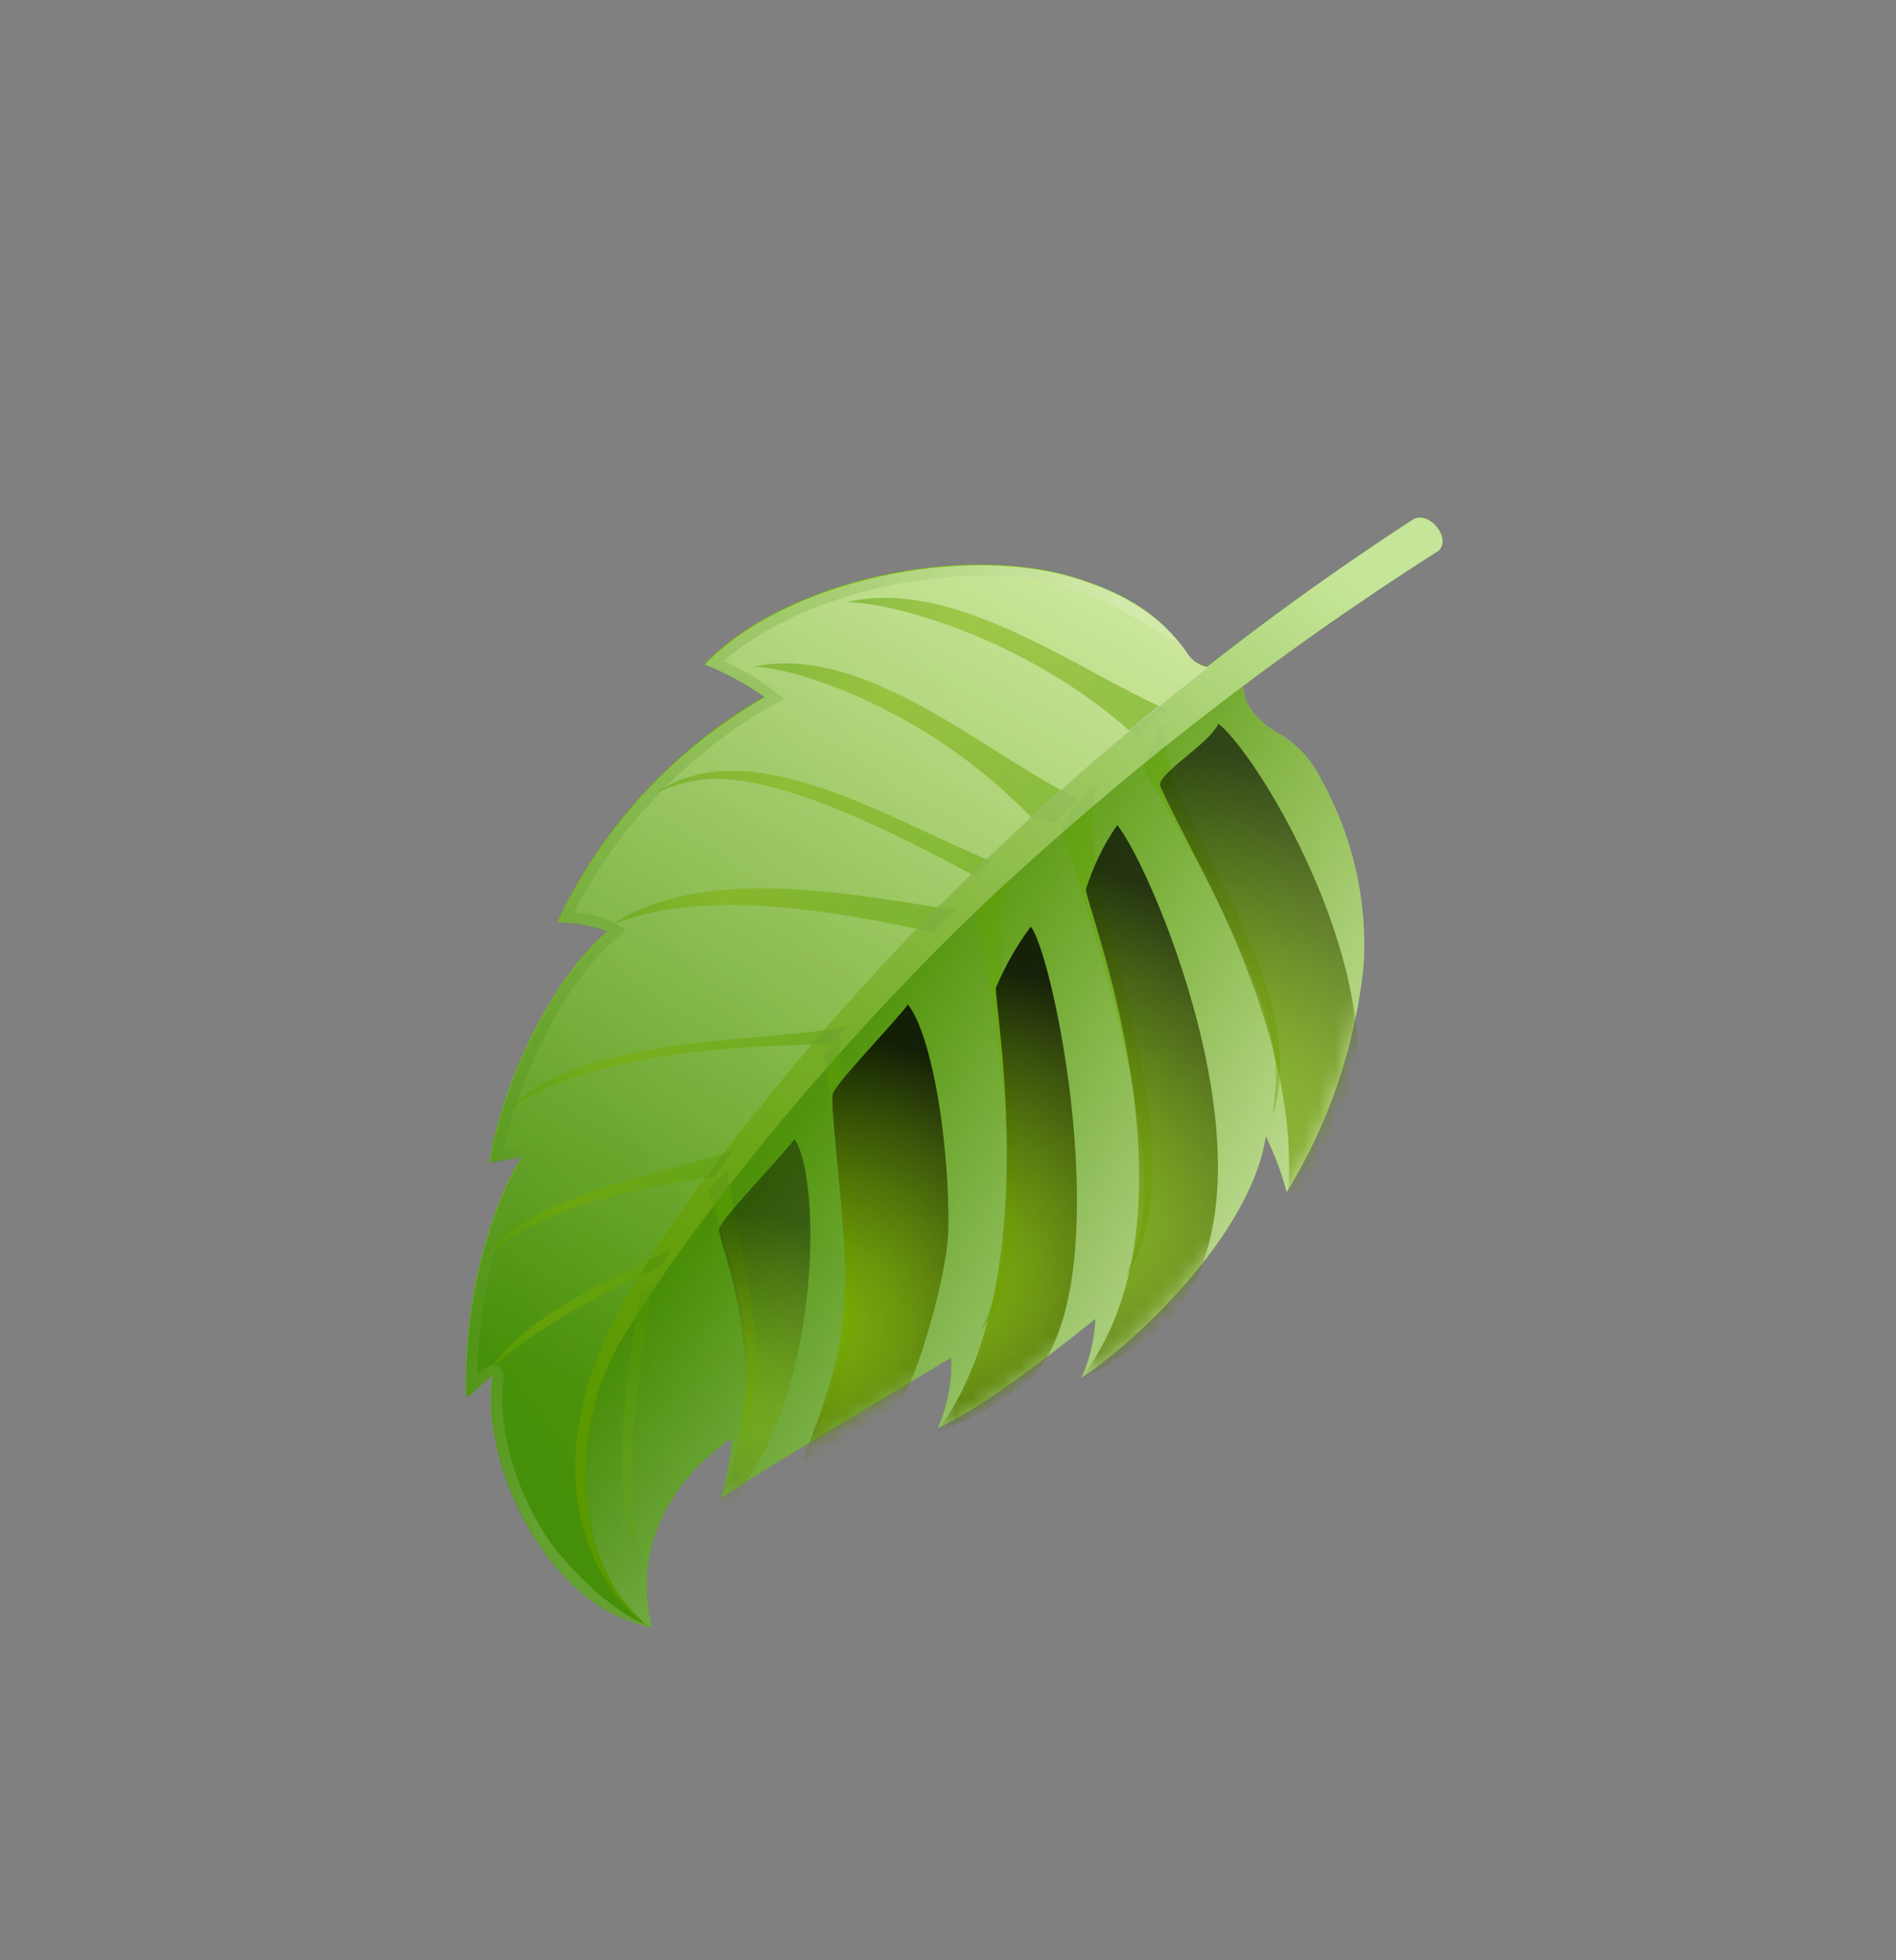 <svg width="120" height="124" viewBox="0 0 120 124" fill="none" xmlns="http://www.w3.org/2000/svg">
<rect x="0" y="0" width="120" height="124" fill="#808080" stroke="none"/>
<path d="M80.114 71.877C79.142 78.313 71.354 85.3 68.449 87.154C68.979 85.978 69.277 84.711 69.325 83.422C66.642 85.614 61.901 89.244 59.351 90.326C59.978 88.931 60.268 87.408 60.198 85.879C57.597 87.458 45.962 94.322 45.629 94.831C45.993 93.572 46.226 92.278 46.322 90.971C43.864 92.585 39.756 96.672 41.254 102.919C34.676 101.785 30.375 92.627 31.159 87.036C31.206 86.714 29.504 88.597 29.499 88.277C29.255 79.709 32.658 73.272 33.17 73.151C32.431 73.271 31.694 73.377 30.969 73.519C31.736 68.705 34.779 62.063 38.446 58.912C37.435 58.53 36.365 58.332 35.285 58.326C38.078 52.34 42.652 47.365 48.381 44.081C47.206 43.236 45.93 42.542 44.583 42.017C49.787 36.585 61.226 34.322 68.2 36.586C71.094 37.52 73.452 38.816 75.186 41.407C75.863 42.438 77.49 42.146 78.326 42.912C78.84 43.383 78.646 43.973 78.927 44.499C79.435 45.348 80.176 46.032 81.061 46.471C82.158 47.149 83.038 48.126 83.599 49.288C85.636 52.908 86.57 57.043 86.288 61.185C85.748 66.226 84.09 71.081 81.434 75.396C81.11 74.183 80.668 73.004 80.114 71.877Z" fill="url(#paint0_linear_333_4380)"/>
<path d="M89.43 32.862C90.47 32.266 91.906 34.092 91.035 34.847C80.718 41.41 71.041 48.929 62.132 57.305C54.849 64.242 44.809 75.585 39.233 84.957C36.522 89.517 35.648 98.151 40.865 102.753C39.072 101.776 33.288 95.293 38.523 84.205C41.691 77.557 49.781 67.472 56.966 59.845C66.697 49.613 77.593 40.557 89.43 32.862Z" fill="url(#paint1_linear_333_4380)"/>
<g style="mix-blend-mode:multiply" opacity="0.7">
<path opacity="0.8" d="M56.988 59.831C49.781 67.472 41.654 77.582 38.546 84.191C33.65 94.55 38.394 100.907 40.493 102.481L41.004 102.9C34.596 101.547 30.44 92.595 31.214 87.087C31.261 86.765 29.559 88.647 29.553 88.328C29.309 79.76 32.712 73.323 33.225 73.202C32.485 73.321 31.748 73.428 31.024 73.57C31.791 68.756 34.834 62.114 38.501 58.962C37.49 58.581 36.419 58.382 35.34 58.376C38.133 52.39 42.706 47.416 48.435 44.132C47.261 43.287 45.985 42.593 44.637 42.068C49.841 36.636 61.28 34.373 68.255 36.636C71.149 37.57 73.507 38.867 75.24 41.457C75.539 41.851 75.97 42.123 76.453 42.223C69.549 47.616 63.044 53.5 56.988 59.831Z" fill="url(#paint2_linear_333_4380)"/>
<path opacity="0.6" d="M80.114 71.877C79.142 78.313 71.354 85.301 68.449 87.154C68.979 85.979 69.277 84.711 69.325 83.422C66.642 85.614 61.901 89.244 59.351 90.326C59.978 88.931 60.268 87.408 60.198 85.88C57.597 87.458 45.962 94.322 45.629 94.831C45.993 93.572 46.226 92.278 46.322 90.971C43.864 92.585 39.756 96.672 41.254 102.919L41.039 102.92L40.511 102.426C35.673 97.747 36.578 89.405 39.227 84.95C44.804 75.578 54.861 64.18 62.127 57.298C67.367 52.362 72.88 47.725 78.64 43.406C78.707 43.781 78.805 44.149 78.932 44.507C79.44 45.355 80.181 46.04 81.066 46.479C82.163 47.157 83.043 48.134 83.604 49.295C85.641 52.916 86.575 57.051 86.293 61.193C85.753 66.234 84.095 71.088 81.439 75.403C81.114 74.188 80.67 73.006 80.114 71.877Z" fill="url(#paint3_linear_333_4380)"/>
<path opacity="0.8" d="M80.114 71.877C79.142 78.313 71.354 85.301 68.449 87.154C68.979 85.979 69.277 84.711 69.325 83.422C66.642 85.614 61.901 89.244 59.351 90.326C59.978 88.931 60.268 87.408 60.198 85.88C57.597 87.458 45.962 94.322 45.629 94.831C45.993 93.572 46.226 92.278 46.322 90.971C43.864 92.585 39.756 96.672 41.254 102.919L41.039 102.92L40.511 102.426C35.673 97.747 36.578 89.405 39.227 84.95C44.804 75.578 54.861 64.18 62.127 57.298C67.367 52.362 72.88 47.725 78.64 43.406C78.707 43.781 78.805 44.149 78.932 44.507C79.44 45.355 80.181 46.04 81.066 46.479C82.163 47.157 83.043 48.134 83.604 49.295C85.641 52.916 86.575 57.051 86.293 61.193C85.753 66.234 84.095 71.088 81.439 75.403C81.114 74.188 80.67 73.006 80.114 71.877Z" fill="url(#paint4_linear_333_4380)"/>
</g>
<mask id="mask0_333_4380" style="mask-type:luminance" maskUnits="userSpaceOnUse" x="29" y="35" width="58" height="68">
<path d="M80.114 71.877C79.142 78.313 71.354 85.3 68.449 87.154C68.979 85.978 69.277 84.711 69.325 83.422C66.642 85.614 61.901 89.244 59.351 90.326C59.978 88.931 60.268 87.408 60.198 85.879C57.597 87.458 45.962 94.322 45.629 94.831C45.993 93.572 46.226 92.278 46.322 90.971C43.864 92.585 39.756 96.672 41.254 102.919C34.676 101.785 30.375 92.627 31.159 87.036C31.206 86.714 29.504 88.597 29.499 88.277C29.255 79.709 32.658 73.272 33.17 73.151C32.431 73.271 31.694 73.377 30.969 73.519C31.736 68.705 34.779 62.063 38.446 58.912C37.435 58.53 36.365 58.332 35.285 58.326C38.078 52.34 42.652 47.365 48.381 44.081C47.206 43.236 45.93 42.542 44.583 42.017C49.787 36.585 61.226 34.322 68.2 36.586C71.094 37.52 73.452 38.816 75.186 41.407C75.863 42.438 77.49 42.146 78.326 42.912C78.84 43.383 78.646 43.973 78.927 44.499C79.435 45.348 80.176 46.032 81.061 46.471C82.158 47.149 83.038 48.126 83.599 49.288C85.636 52.908 86.57 57.043 86.288 61.185C85.748 66.226 84.09 71.081 81.434 75.396C81.11 74.183 80.668 73.004 80.114 71.877Z" fill="white"/>
</mask>
<g mask="url(#mask0_333_4380)">
<g style="mix-blend-mode:screen" opacity="0.7">
<path opacity="0.6" d="M68.468 50.483C68.056 51.249 66.991 51.905 67.285 52.779C74.604 74.794 72.216 77.828 71.289 80.742C76.645 71.838 67.065 55.133 69.534 49.567C69.297 49.625 69.077 49.739 68.892 49.898C68.706 50.057 68.561 50.257 68.468 50.483Z" fill="url(#paint5_linear_333_4380)"/>
<path opacity="0.6" d="M72.536 48.944C72.131 48.326 72.892 47.503 73.099 46.785C73.136 46.578 73.218 46.381 73.339 46.208C73.46 46.036 73.617 45.892 73.799 45.787C72.763 50.896 83.345 61.965 80.549 70.524C80.791 67.941 82.183 64.883 72.536 48.944Z" fill="url(#paint6_linear_333_4380)"/>
<path opacity="0.6" d="M61.801 58.114C61.654 57.381 62.628 56.882 63.059 56.276C63.17 56.096 63.32 55.943 63.496 55.827C63.673 55.711 63.873 55.635 64.082 55.604C61.375 60.054 67.56 77.145 62.046 84.236C63.137 81.849 65.451 76.375 61.801 58.114Z" fill="url(#paint7_linear_333_4380)"/>
<path opacity="0.6" d="M52.13 66.609C52.471 66.244 52.806 65.885 53.143 65.513C53.228 72.428 56.214 84.336 51.855 89.892C52.875 87.692 55.01 82.649 52.13 66.609Z" fill="url(#paint8_linear_333_4380)"/>
<path opacity="0.6" d="M44.801 75.246C45.015 74.998 45.841 74.24 46.054 73.992C46.404 77.803 49.442 86.789 46.751 90.624C47.305 89.108 48.418 85.737 44.801 75.246Z" fill="url(#paint9_linear_333_4380)"/>
<path opacity="0.3" d="M41.358 81.278C41.117 81.059 40.784 82.043 40.515 81.831C40.042 84.847 38.157 94.629 40.576 98.773C39.677 96.109 39.651 90.415 41.358 81.278Z" fill="url(#paint10_linear_333_4380)"/>
</g>
<g style="mix-blend-mode:screen" opacity="0.7">
<path opacity="0.7" d="M61.741 55.449C46.629 47.182 44.036 49.348 41.63 50.076C47.548 46.19 56.4 51.919 62.724 54.47C62.368 54.766 62.039 55.094 61.741 55.449Z" fill="url(#paint11_linear_333_4380)"/>
<path opacity="0.7" d="M67.437 51.257C67.26 51.513 67.079 51.761 66.868 52.029C66.067 51.973 65.433 51.894 65.22 51.667C58.794 44.928 50.305 42.193 47.702 42.178C54.828 40.624 62.738 47.984 68.25 50.529C67.962 50.752 67.69 50.995 67.437 51.257Z" fill="url(#paint12_linear_333_4380)"/>
<path opacity="0.7" d="M72.798 45.819C72.569 46.067 72.358 46.332 72.167 46.611C72.014 46.591 71.867 46.536 71.738 46.45C64.936 40.302 56.177 38.025 53.516 38.102C60.383 36.449 68.185 42.415 73.873 44.898C73.483 45.167 73.123 45.475 72.798 45.819Z" fill="url(#paint13_linear_333_4380)"/>
<path opacity="0.7" d="M59.513 58.464L59.12 59.013C45.779 55.919 40.85 57.689 38.713 58.5C44.338 54.807 52.87 56.36 60.532 57.59C60.167 57.851 59.826 58.143 59.513 58.464Z" fill="url(#paint14_linear_333_4380)"/>
<path opacity="0.7" d="M52.685 66.061C53.002 65.691 53.289 65.341 53.656 64.949C47.506 66.056 36.939 65.386 31.978 70.335C33.951 68.997 38.434 66.172 52.685 66.061Z" fill="url(#paint15_linear_333_4380)"/>
<path opacity="0.7" d="M45.27 74.42C45.392 74.114 46.18 73.069 46.325 72.748C42.786 74.144 32.915 75.549 30.757 79.736C31.793 78.528 34.298 76 45.27 74.42Z" fill="url(#paint16_linear_333_4380)"/>
<path opacity="0.7" d="M41.902 80.091C35.791 82.831 32.231 85.244 30.747 87.048C32.511 83.735 38.615 80.805 42.485 79.062C42.258 79.385 42.062 79.73 41.902 80.091Z" fill="url(#paint17_linear_333_4380)"/>
</g>
</g>
<path opacity="0.6" d="M89.43 32.862C90.47 32.266 91.906 34.092 91.035 34.847C80.718 41.41 71.041 48.929 62.132 57.305C54.849 64.242 44.809 75.585 39.233 84.957C36.522 89.517 35.648 98.151 40.865 102.753C39.072 101.776 33.288 95.293 38.523 84.205C41.691 77.557 49.781 67.472 56.966 59.845C66.697 49.613 77.593 40.557 89.43 32.862Z" fill="url(#paint18_linear_333_4380)"/>
<mask id="mask1_333_4380" style="mask-type:luminance" maskUnits="userSpaceOnUse" x="29" y="35" width="58" height="68">
<path d="M80.114 71.877C79.142 78.313 71.354 85.3 68.449 87.154C68.979 85.978 69.277 84.711 69.325 83.422C66.642 85.614 61.901 89.244 59.351 90.326C59.978 88.931 60.268 87.408 60.198 85.879C57.597 87.458 45.962 94.322 45.629 94.831C45.993 93.572 46.226 92.278 46.322 90.971C43.864 92.585 39.756 96.672 41.254 102.919C34.676 101.785 30.375 92.627 31.159 87.036C31.206 86.714 29.504 88.597 29.499 88.277C29.255 79.709 32.658 73.272 33.17 73.151C32.431 73.271 31.694 73.377 30.969 73.519C31.736 68.705 34.779 62.063 38.446 58.912C37.435 58.53 36.365 58.332 35.285 58.326C38.078 52.34 42.652 47.365 48.381 44.081C47.206 43.236 45.93 42.542 44.583 42.017C49.787 36.585 61.226 34.322 68.2 36.586C71.094 37.52 73.452 38.816 75.186 41.407C75.863 42.438 77.49 42.146 78.326 42.912C78.84 43.383 78.646 43.973 78.927 44.499C79.435 45.348 80.176 46.032 81.061 46.471C82.158 47.149 83.038 48.126 83.599 49.288C85.636 52.908 86.57 57.043 86.288 61.185C85.748 66.226 84.09 71.081 81.434 75.396C81.11 74.183 80.668 73.004 80.114 71.877Z" fill="white"/>
</mask>
<g mask="url(#mask1_333_4380)">
<path style="mix-blend-mode:screen" opacity="0.8" d="M51.012 91.771C51.464 90.655 51.878 89.532 52.252 88.381C52.66 87.181 52.971 85.95 53.182 84.7C53.361 83.392 53.456 82.074 53.464 80.754C53.538 77.473 52.496 69.87 52.71 69.18C52.924 68.49 56.655 64.65 57.464 63.538C59.056 65.585 60.099 72.583 60.023 77.73C59.975 80.261 58.577 85.231 57.572 87.55C56.65 89.942 54.837 91.881 52.515 92.961C51.924 93.209 51.05 93.254 50.857 92.648C50.805 92.347 50.86 92.036 51.012 91.771Z" fill="url(#paint19_radial_333_4380)"/>
<path style="mix-blend-mode:screen" opacity="0.4" d="M43.839 100.317C44.29 99.201 44.93 95.98 45.453 94.892C49.35 86.731 45.3 78.399 45.514 77.709C45.728 77.019 49.472 73.149 50.28 72.069C51.872 74.116 52.208 87.527 46.508 94.761C44.947 96.744 47.684 100.518 45.354 101.477C44.763 101.725 43.889 101.771 43.696 101.165C43.639 100.874 43.69 100.573 43.839 100.317Z" fill="url(#paint20_radial_333_4380)"/>
<path style="mix-blend-mode:screen" opacity="0.8" d="M59.257 90.625C66.341 81.254 62.82 63.157 63.042 62.462C63.618 61.096 64.356 59.804 65.24 58.615C66.83 60.675 71.058 82.112 65.003 87.412C63.272 88.785 61.332 89.869 59.257 90.625Z" fill="url(#paint21_radial_333_4380)"/>
<path style="mix-blend-mode:screen" opacity="0.7" d="M68.316 87.295C76.655 76.853 68.566 56.96 68.735 56.234C69.188 54.795 69.853 53.433 70.708 52.191C72.898 54.805 82.037 76.002 73.517 83.924C71.95 85.285 70.199 86.42 68.316 87.295Z" fill="url(#paint22_radial_333_4380)"/>
<path style="mix-blend-mode:screen" opacity="0.6" d="M79.842 81.592C82.987 75.465 81.429 67.619 78.774 60.936C77.021 56.43 74.709 52.581 73.442 49.75C73.107 49.011 76.574 47.047 77.109 45.779C79.819 47.826 90.396 65.213 83.906 74.85C82.49 76.955 79.698 81.848 79.842 81.592Z" fill="url(#paint23_radial_333_4380)"/>
</g>
<g style="mix-blend-mode:multiply" opacity="0.2">
<path opacity="0.8" d="M33.308 73.902C33.398 73.893 33.484 73.859 33.556 73.804C33.048 74.277 30.326 79.588 30.212 86.936C30.701 86.486 30.899 86.345 31.256 86.38L31.58 86.415L31.907 86.912L31.875 87.191C31.462 90.135 32.532 94.077 34.613 97.247C35.468 98.549 38.18 101.597 40.634 102.647L41.039 102.92C34.63 101.567 30.475 92.615 31.249 87.107C31.296 86.785 29.594 88.667 29.588 88.348C29.344 79.78 32.74 73.348 33.26 73.222L33.308 73.902Z" fill="url(#paint24_linear_333_4380)"/>
<path opacity="0.8" d="M67.989 37.263C61.311 35.107 50.89 37.315 45.8 41.821C46.864 42.29 47.875 42.873 48.813 43.56L49.641 44.213L48.711 44.715C43.427 47.782 39.129 52.294 36.32 57.722C37.185 57.764 38.033 57.976 38.817 58.345L39.612 58.836L38.93 59.435C35.581 62.334 32.858 68.217 31.853 72.702L33.117 72.561L33.217 73.239C32.478 73.358 31.741 73.465 31.016 73.607C31.783 68.793 34.826 62.151 38.493 59C37.482 58.618 36.412 58.419 35.332 58.413C38.125 52.428 42.699 47.453 48.428 44.169C47.253 43.324 45.977 42.63 44.63 42.105C49.834 36.673 61.273 34.41 68.247 36.673C70.721 37.333 72.939 38.723 74.611 40.663C72.566 39.613 70.415 38.041 67.989 37.263Z" fill="url(#paint25_linear_333_4380)"/>
</g>
<defs>
<linearGradient id="paint0_linear_333_4380" x1="80.552" y1="46.417" x2="25.586" y2="87.826" gradientUnits="userSpaceOnUse">
<stop stop-color="#88C718"/>
<stop offset="0.26" stop-color="#83C418"/>
<stop offset="0.59" stop-color="#74BA16"/>
<stop offset="0.95" stop-color="#5AAA14"/>
<stop offset="1" stop-color="#56A714"/>
</linearGradient>
<linearGradient id="paint1_linear_333_4380" x1="83.021" y1="44.939" x2="50.479" y2="79.592" gradientUnits="userSpaceOnUse">
<stop stop-color="#6FBD00"/>
<stop offset="1" stop-color="#90C900"/>
</linearGradient>
<linearGradient id="paint2_linear_333_4380" x1="64.206" y1="35.093" x2="34.783" y2="87.861" gradientUnits="userSpaceOnUse">
<stop stop-color="white"/>
<stop offset="1" stop-color="#377A00"/>
</linearGradient>
<linearGradient id="paint3_linear_333_4380" x1="89.185" y1="40.131" x2="56.724" y2="84.824" gradientUnits="userSpaceOnUse">
<stop stop-color="white"/>
<stop offset="1" stop-color="#377A00"/>
</linearGradient>
<linearGradient id="paint4_linear_333_4380" x1="77.172" y1="86.741" x2="52.688" y2="67.587" gradientUnits="userSpaceOnUse">
<stop stop-color="white"/>
<stop offset="1" stop-color="#377A00"/>
</linearGradient>
<linearGradient id="paint5_linear_333_4380" x1="71.465" y1="79.032" x2="69.47" y2="54.947" gradientUnits="userSpaceOnUse">
<stop stop-color="#5FA200"/>
<stop offset="0.15" stop-color="#6DA800"/>
<stop offset="0.34" stop-color="#7CAE00"/>
<stop offset="1" stop-color="#5FA200"/>
</linearGradient>
<linearGradient id="paint6_linear_333_4380" x1="77.466" y1="69.116" x2="76.239" y2="49.797" gradientUnits="userSpaceOnUse">
<stop stop-color="#5FA200"/>
<stop offset="0.15" stop-color="#6DA800"/>
<stop offset="0.34" stop-color="#7CAE00"/>
<stop offset="1" stop-color="#5FA200"/>
</linearGradient>
<linearGradient id="paint7_linear_333_4380" x1="59.453" y1="81.91" x2="65.588" y2="61.06" gradientUnits="userSpaceOnUse">
<stop stop-color="#5FA200"/>
<stop offset="0.15" stop-color="#6DA800"/>
<stop offset="0.34" stop-color="#7CAE00"/>
<stop offset="1" stop-color="#5FA200"/>
</linearGradient>
<linearGradient id="paint8_linear_333_4380" x1="53.22" y1="88.152" x2="52.167" y2="68.671" gradientUnits="userSpaceOnUse">
<stop stop-color="#5FA200"/>
<stop offset="0.15" stop-color="#6DA800"/>
<stop offset="0.34" stop-color="#7CAE00"/>
<stop offset="1" stop-color="#5FA200"/>
</linearGradient>
<linearGradient id="paint9_linear_333_4380" x1="46.743" y1="89.317" x2="43.516" y2="76.672" gradientUnits="userSpaceOnUse">
<stop stop-color="#5FA200"/>
<stop offset="0.15" stop-color="#6DA800"/>
<stop offset="0.34" stop-color="#7CAE00"/>
<stop offset="1" stop-color="#5FA200"/>
</linearGradient>
<linearGradient id="paint10_linear_333_4380" x1="41.274" y1="97.755" x2="43.141" y2="83.816" gradientUnits="userSpaceOnUse">
<stop stop-color="#5FA200"/>
<stop offset="0.15" stop-color="#6DA800"/>
<stop offset="0.34" stop-color="#7CAE00"/>
<stop offset="1" stop-color="#5FA200"/>
</linearGradient>
<linearGradient id="paint11_linear_333_4380" x1="42.236" y1="48.429" x2="62.894" y2="55.329" gradientUnits="userSpaceOnUse">
<stop stop-color="#5FA200"/>
<stop offset="0.15" stop-color="#6DA800"/>
<stop offset="0.34" stop-color="#7CAE00"/>
<stop offset="1" stop-color="#5FA200"/>
</linearGradient>
<linearGradient id="paint12_linear_333_4380" x1="48.997" y1="44.623" x2="68.122" y2="47.772" gradientUnits="userSpaceOnUse">
<stop stop-color="#5FA200"/>
<stop offset="0.15" stop-color="#6DA800"/>
<stop offset="0.34" stop-color="#7CAE00"/>
<stop offset="1" stop-color="#5FA200"/>
</linearGradient>
<linearGradient id="paint13_linear_333_4380" x1="54.451" y1="40.35" x2="74.081" y2="43.152" gradientUnits="userSpaceOnUse">
<stop stop-color="#5FA200"/>
<stop offset="0.15" stop-color="#6DA800"/>
<stop offset="0.34" stop-color="#7CAE00"/>
<stop offset="1" stop-color="#5FA200"/>
</linearGradient>
<linearGradient id="paint14_linear_333_4380" x1="39.373" y1="57.194" x2="58.379" y2="57.882" gradientUnits="userSpaceOnUse">
<stop stop-color="#5FA200"/>
<stop offset="0.15" stop-color="#6DA800"/>
<stop offset="0.34" stop-color="#7CAE00"/>
<stop offset="1" stop-color="#5FA200"/>
</linearGradient>
<linearGradient id="paint15_linear_333_4380" x1="33.24" y1="67.784" x2="50.884" y2="66.909" gradientUnits="userSpaceOnUse">
<stop stop-color="#5FA200"/>
<stop offset="0.15" stop-color="#6DA800"/>
<stop offset="0.34" stop-color="#7CAE00"/>
<stop offset="1" stop-color="#5FA200"/>
</linearGradient>
<linearGradient id="paint16_linear_333_4380" x1="31.75" y1="78.863" x2="44.881" y2="75.87" gradientUnits="userSpaceOnUse">
<stop stop-color="#5FA200"/>
<stop offset="0.15" stop-color="#6DA800"/>
<stop offset="0.34" stop-color="#7CAE00"/>
<stop offset="1" stop-color="#5FA200"/>
</linearGradient>
<linearGradient id="paint17_linear_333_4380" x1="30.694" y1="86.159" x2="42.486" y2="79.682" gradientUnits="userSpaceOnUse">
<stop stop-color="#5FA200"/>
<stop offset="0.15" stop-color="#6DA800"/>
<stop offset="0.34" stop-color="#7CAE00"/>
<stop offset="1" stop-color="#5FA200"/>
</linearGradient>
<linearGradient id="paint18_linear_333_4380" x1="88.135" y1="38.868" x2="38.998" y2="91.964" gradientUnits="userSpaceOnUse">
<stop stop-color="white"/>
<stop offset="0.02" stop-color="#FAFCF8"/>
<stop offset="0.23" stop-color="#C0D5AE"/>
<stop offset="0.44" stop-color="#8FB470"/>
<stop offset="0.62" stop-color="#699B40"/>
<stop offset="0.78" stop-color="#4E891D"/>
<stop offset="0.91" stop-color="#3D7E08"/>
<stop offset="1" stop-color="#377A00"/>
</linearGradient>
<radialGradient id="paint19_radial_333_4380" cx="0" cy="0" r="1" gradientUnits="userSpaceOnUse" gradientTransform="translate(51.733 83.768) rotate(43.33) scale(18.419 18.398)">
<stop stop-color="#7CAE00"/>
<stop offset="0.11" stop-color="#76A600"/>
<stop offset="0.29" stop-color="#669000"/>
<stop offset="0.5" stop-color="#4D6B00"/>
<stop offset="0.75" stop-color="#293900"/>
<stop offset="1"/>
</radialGradient>
<radialGradient id="paint20_radial_333_4380" cx="0" cy="0" r="1" gradientUnits="userSpaceOnUse" gradientTransform="translate(47.065 89.667) rotate(43.33) scale(12.97 12.955)">
<stop stop-color="#7CAE00"/>
<stop offset="0.11" stop-color="#76A600"/>
<stop offset="0.29" stop-color="#669000"/>
<stop offset="0.5" stop-color="#4D6B00"/>
<stop offset="0.75" stop-color="#293900"/>
<stop offset="1"/>
</radialGradient>
<radialGradient id="paint21_radial_333_4380" cx="0" cy="0" r="1" gradientUnits="userSpaceOnUse" gradientTransform="translate(59.64 80.603) rotate(43.33) scale(19.77 19.747)">
<stop stop-color="#7CAE00"/>
<stop offset="0.11" stop-color="#76A600"/>
<stop offset="0.29" stop-color="#669000"/>
<stop offset="0.5" stop-color="#4D6B00"/>
<stop offset="0.75" stop-color="#293900"/>
<stop offset="1"/>
</radialGradient>
<radialGradient id="paint22_radial_333_4380" cx="0" cy="0" r="1" gradientUnits="userSpaceOnUse" gradientTransform="translate(67.123 75.526) rotate(43.116) scale(25.575 19.336)">
<stop stop-color="#7CAE00"/>
<stop offset="0.11" stop-color="#76A600"/>
<stop offset="0.29" stop-color="#669000"/>
<stop offset="0.5" stop-color="#4D6B00"/>
<stop offset="0.75" stop-color="#293900"/>
<stop offset="1"/>
</radialGradient>
<radialGradient id="paint23_radial_333_4380" cx="0" cy="0" r="1" gradientUnits="userSpaceOnUse" gradientTransform="translate(76.169 69.246) rotate(30.178) scale(27.254 20.77)">
<stop stop-color="#7CAE00"/>
<stop offset="0.11" stop-color="#76A600"/>
<stop offset="0.29" stop-color="#669000"/>
<stop offset="0.5" stop-color="#4D6B00"/>
<stop offset="0.75" stop-color="#293900"/>
<stop offset="1"/>
</radialGradient>
<linearGradient id="paint24_linear_333_4380" x1="38.466" y1="89.265" x2="24.71" y2="80.567" gradientUnits="userSpaceOnUse">
<stop stop-color="white"/>
<stop offset="1" stop-color="#377A00"/>
</linearGradient>
<linearGradient id="paint25_linear_333_4380" x1="57.237" y1="59.57" x2="43.469" y2="50.87" gradientUnits="userSpaceOnUse">
<stop stop-color="white"/>
<stop offset="1" stop-color="#377A00"/>
</linearGradient>
</defs>
</svg>
